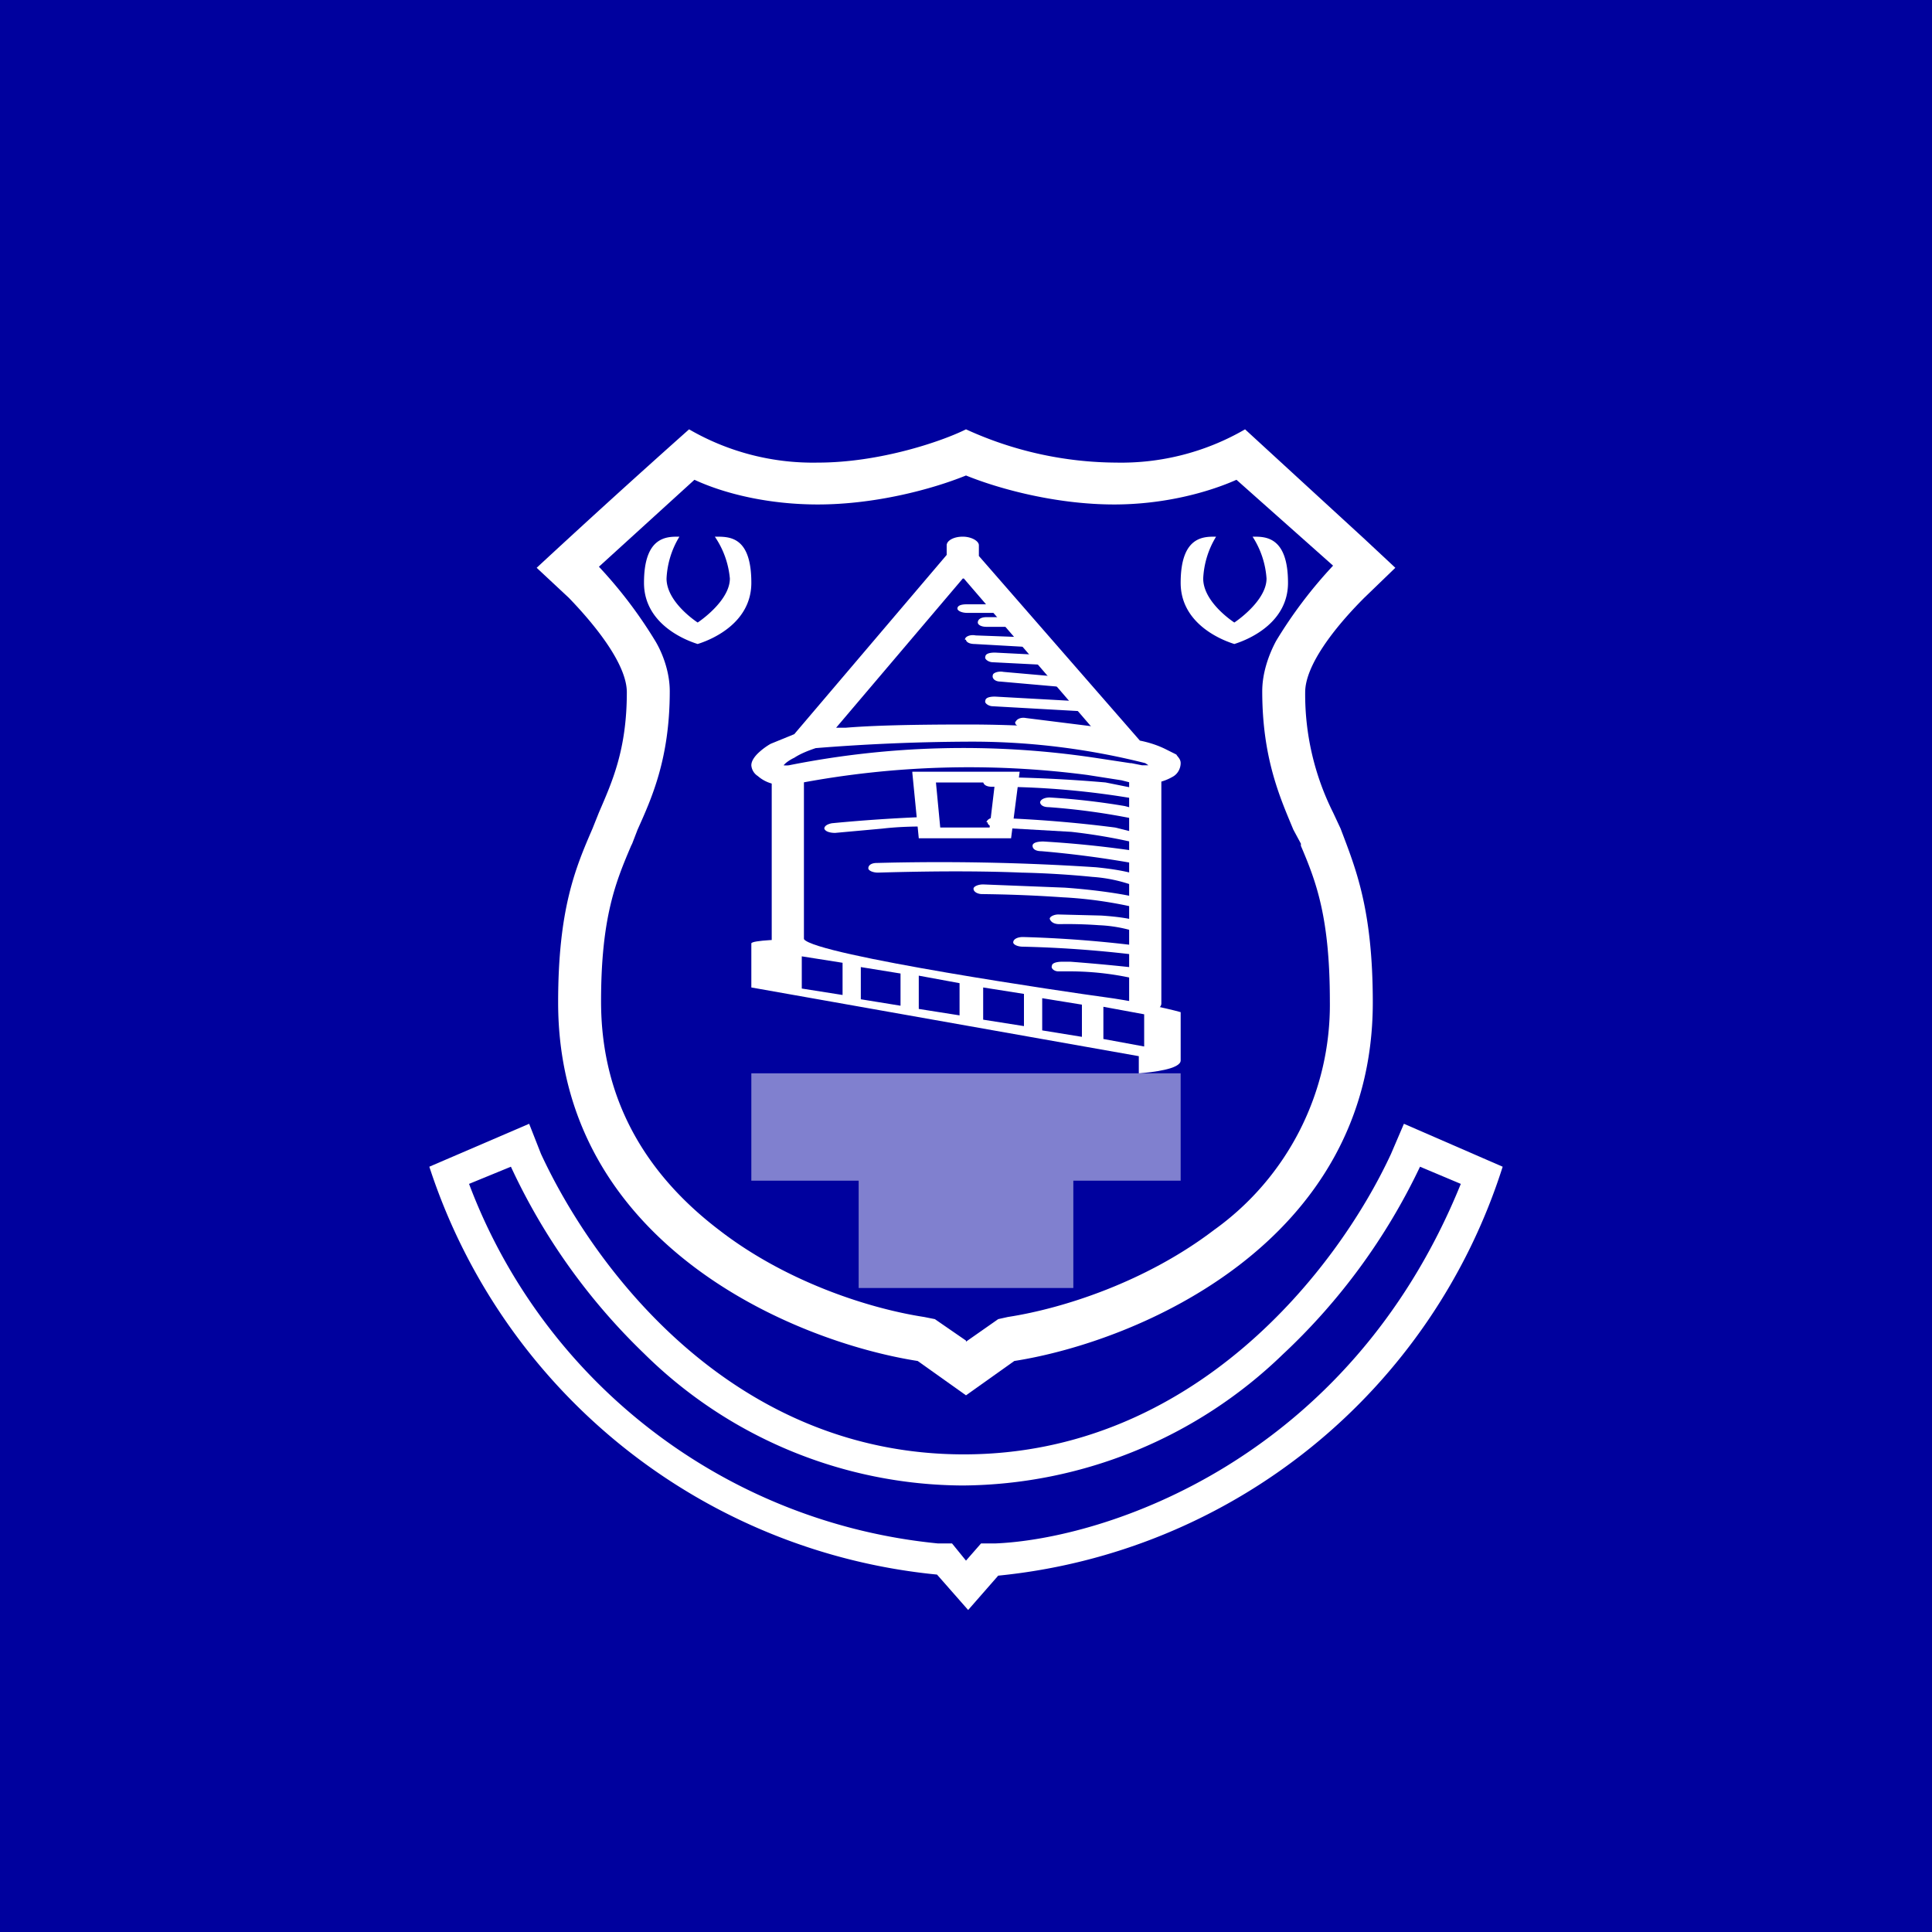 <!-- by TradingView --><svg width="18" height="18" viewBox="0 0 18 18" xmlns="http://www.w3.org/2000/svg"><path fill="#00019E" d="M0 0h18v18H0z"/><path fill-rule="evenodd" d="M9.45 12.68c1.15-.18 3.34-1.1 3.34-3.34 0-.87-.16-1.25-.3-1.62l-.07-.15a2.46 2.46 0 0 1-.26-1.12c0-.25.27-.6.55-.88l.29-.28-.3-.28L11.6 4a2.3 2.3 0 0 1-1.2.31A3.4 3.4 0 0 1 9 4c-.22.11-.8.31-1.38.31A2.3 2.3 0 0 1 6.42 4 94.76 94.76 0 0 0 5 5.29l.3.28c.27.28.54.63.54.88 0 .54-.14.84-.26 1.12l-.06.15c-.16.37-.32.75-.32 1.62 0 2.25 2.2 3.16 3.35 3.34L9 13l.45-.32ZM9 12.5l.3-.21.09-.02c.52-.08 1.29-.33 1.92-.81a2.58 2.58 0 0 0 1.08-2.13c0-.79-.13-1.12-.27-1.45v-.02l-.07-.13c-.12-.29-.29-.66-.29-1.29 0-.17.06-.34.13-.47a4.22 4.22 0 0 1 .53-.7l-.9-.8c-.27.12-.68.23-1.14.23-.53 0-1.06-.14-1.38-.27-.32.13-.85.27-1.38.27-.46 0-.87-.1-1.15-.23l-.89.81a4.2 4.2 0 0 1 .53.7c.07.12.13.29.13.46 0 .63-.17 1-.3 1.29l-.05.13-.01.02c-.14.33-.28.66-.28 1.45 0 .97.47 1.65 1.1 2.13.62.48 1.39.73 1.91.81l.1.02.29.2Z" fill="#fff"/><path fill-rule="evenodd" d="M9.3 14.68a5.5 5.5 0 0 0 4.7-3.81l-.92-.4-.12.28c-.5 1.08-1.84 2.8-3.98 2.8-2.15 0-3.44-1.72-3.94-2.8l-.11-.28-.93.4a5.54 5.54 0 0 0 4.73 3.8l.29.33.28-.32ZM9 14.54l.14-.16h.13c1.01-.04 3.29-.76 4.34-3.35l-.38-.16a5.79 5.79 0 0 1-1.28 1.75 4.33 4.33 0 0 1-2.98 1.22 4.25 4.25 0 0 1-2.97-1.23 5.8 5.8 0 0 1-1.24-1.74l-.39.16a5.21 5.21 0 0 0 4.37 3.35h.13l.13.16Z" fill="#fff"/><path d="M6.33 5a.82.82 0 0 0-.12.39c0 .2.23.37.29.41.06-.04.3-.22.3-.41A.82.82 0 0 0 6.66 5h.01C6.8 5 7 5 7 5.43c0 .36-.34.52-.5.57-.16-.05-.5-.21-.5-.57C6 5 6.21 5 6.32 5ZM11.33 5a.82.82 0 0 0-.12.39c0 .2.23.37.29.41.06-.04.3-.22.3-.41a.82.82 0 0 0-.13-.39h.01c.11 0 .32 0 .32.43 0 .36-.34.52-.5.57-.16-.05-.5-.21-.5-.57 0-.43.21-.43.32-.43ZM8.92 5.67c0-.03.04-.04.09-.04h.32c.05 0 .09.01.09.04 0 .02-.04.04-.09.04h-.32c-.05 0-.09-.02-.09-.04Zm.19.13c0-.03.03-.05.08-.05h.3c.04 0 .08.02.08.05 0 .02-.04.04-.08.04h-.3c-.05 0-.08-.02-.08-.04Zm-.12.16c0-.03.05-.05.1-.04l.54.02c.05 0 .08.02.08.05 0 .02-.04.04-.1.04L9.08 6C9.03 6 9 5.98 9 5.96Zm.19.16c0-.03.04-.04.09-.04l.59.03c.04 0 .08.02.07.05 0 .02-.04.04-.09.04l-.59-.03c-.04 0-.08-.03-.07-.05Zm.07.17c0-.02.05-.04.1-.03l.68.06c.05 0 .08.02.07.05 0 .02-.05.04-.1.04l-.68-.06c-.05 0-.08-.03-.07-.06Zm-.07.24c0-.03.04-.04.09-.04l.9.05c.04 0 .08.03.07.05 0 .02-.04.04-.1.04l-.89-.05c-.04 0-.08-.03-.07-.05Zm.28.2c.01-.03.05-.05.1-.04l.8.1c.04 0 .07.03.06.05 0 .02-.05.04-.1.03l-.8-.1c-.04 0-.07-.02-.06-.05ZM8.22 7.72l-.44.04c-.04 0-.09-.01-.1-.04 0-.02.02-.04.07-.05a15.17 15.17 0 0 1 .9-.06c.05 0 .09.02.08.05 0 .02-.04.04-.08.04-.1 0-.26 0-.43.02Z" fill="#fff"/><path d="M8.5 7.19h1l-.08.62h-.86L8.5 7.2Zm.22.1.04.42h.46l.05-.42h-.55Z" fill="#fff"/><path d="M9.16 7.28c0-.02.03-.04.08-.04a13.41 13.41 0 0 1 1.06.05l.4.08c.04.01.05.04.03.06-.02.02-.07.03-.11.02a7.69 7.69 0 0 0-1.38-.12c-.05 0-.08-.02-.08-.05Zm.53.2c0-.03.04-.05.09-.05a6.5 6.5 0 0 1 .7.08l.19.05c.03.02.04.05.01.07a.13.13 0 0 1-.11 0 6.23 6.23 0 0 0-.8-.11c-.05 0-.08-.02-.08-.05Zm-.5.18c.01-.03.05-.05.1-.04a11.9 11.9 0 0 1 1.1.09l.28.07c.03.01.04.04.01.06-.02.02-.08.03-.11.01a5.22 5.22 0 0 0-.59-.1l-.7-.04c-.05 0-.08-.03-.08-.05Zm.43.22c0-.03.05-.04.1-.04a9.84 9.84 0 0 1 .8.08.8.8 0 0 1 .2.06c.03.02.03.05 0 .07a.13.13 0 0 1-.12 0 9.57 9.57 0 0 0-.9-.12c-.05 0-.08-.02-.08-.05Zm-.1.25c-.48-.02-1-.01-1.34 0-.05 0-.09-.02-.09-.04 0-.03.03-.05.08-.05a22.23 22.23 0 0 1 2.04.04c.2.02.36.05.46.1.04.02.04.05.01.07a.13.13 0 0 1-.12 0 1.4 1.4 0 0 0-.38-.08 8.55 8.55 0 0 0-.66-.04ZM9.07 8.28c0-.02.04-.04.09-.04l.76.03c.28.02.57.06.75.11.04.01.05.04.03.06-.02.03-.07.04-.1.02a3.91 3.91 0 0 0-.7-.1 12.8 12.8 0 0 0-.75-.03c-.04 0-.08-.02-.08-.05Zm1.17.34a4.09 4.09 0 0 0-.37-.01c-.05 0-.08-.02-.09-.05 0-.02.04-.04.08-.04l.4.01c.15.01.32.03.42.08.04.01.04.04.02.06-.03.02-.08.03-.12.01a1.3 1.3 0 0 0-.34-.06Zm-.8.16c0-.03.04-.05.09-.05a11.04 11.04 0 0 1 1.06.08.4.4 0 0 1 .1.03c.03.02.03.05 0 .07a.13.13 0 0 1-.12 0l-.04-.02a10.76 10.76 0 0 0-1-.07c-.05 0-.09-.02-.09-.04ZM9.8 9c0-.03.05-.04.1-.04h.07a17.67 17.67 0 0 1 .55.05c.09.01.17.03.24.06.04.02.04.05.01.07a.13.13 0 0 1-.11 0 2.72 2.72 0 0 0-.7-.09h-.1c-.04 0-.07-.03-.06-.05Z" fill="#fff"/><path d="M7.34 7.15c.08 0 .15.03.15.08V8.8c0 .05-.07.09-.15.09-.08 0-.15-.04-.15-.09V7.23c0-.05.07-.08.15-.08Zm3.33 0c.09 0 .15.03.15.08v2.12c0 .04-.06.08-.15.08-.08 0-.15-.04-.15-.08V7.23c0-.05.07-.08.15-.08Z" fill="#fff"/><path d="M8.97 5c.08 0 .15.04.15.08v.1l1.5 1.72c.1.02.18.05.24.08l.1.05c.01.02.04.04.04.08s-.02.1-.08.13a.47.47 0 0 1-.25.06h-.1a5.23 5.23 0 0 1-.12-.03l-.32-.05a8.5 8.5 0 0 0-2.7.08.76.76 0 0 1-.24 0 .33.33 0 0 1-.13-.07.13.13 0 0 1-.06-.1c0-.04.03-.08.06-.11a.61.61 0 0 1 .12-.09l.22-.09 1.42-1.67v-.09c0-.04.06-.08.15-.08Zm0 .39L7.79 6.78h.09c.24-.02.6-.03 1.13-.03.5 0 .9.03 1.2.07L8.98 5.39ZM7.6 6.97c-.06.02-.14.05-.2.09a.38.38 0 0 0-.08.05l-.02.02a.2.2 0 0 0 .05 0 8.28 8.28 0 0 1 2.85-.07l.33.05h.01l.1.02h.06l-.03-.02A6.59 6.59 0 0 0 9 6.91a18.58 18.58 0 0 0-1.4.06Zm3.1.16Zm-3.4 0Z" fill="#fff"/><path fill-rule="evenodd" d="M7 9.19v-.4c0-.03.3-.04.49-.04.11.15 2.5.5 2.8.54.23.03.57.1.71.14v.45c0 .08-.26.11-.39.12v-.16L7 9.2Zm.47-.28.38.06v.3l-.38-.06v-.3Zm.92.16-.37-.06v.3l.37.06v-.3Zm.17.02.38.07v.3l-.38-.06v-.3Zm.98.17-.38-.06v.3l.38.06v-.3Zm.17.04.37.06v.3l-.37-.06v-.3Zm.95.15-.38-.07v.3l.38.07v-.3Z" fill="#fff"/><path fill="#fff" fill-opacity=".5" d="M7 10h4v1H7zM8 11h2v1H8z"/></svg>